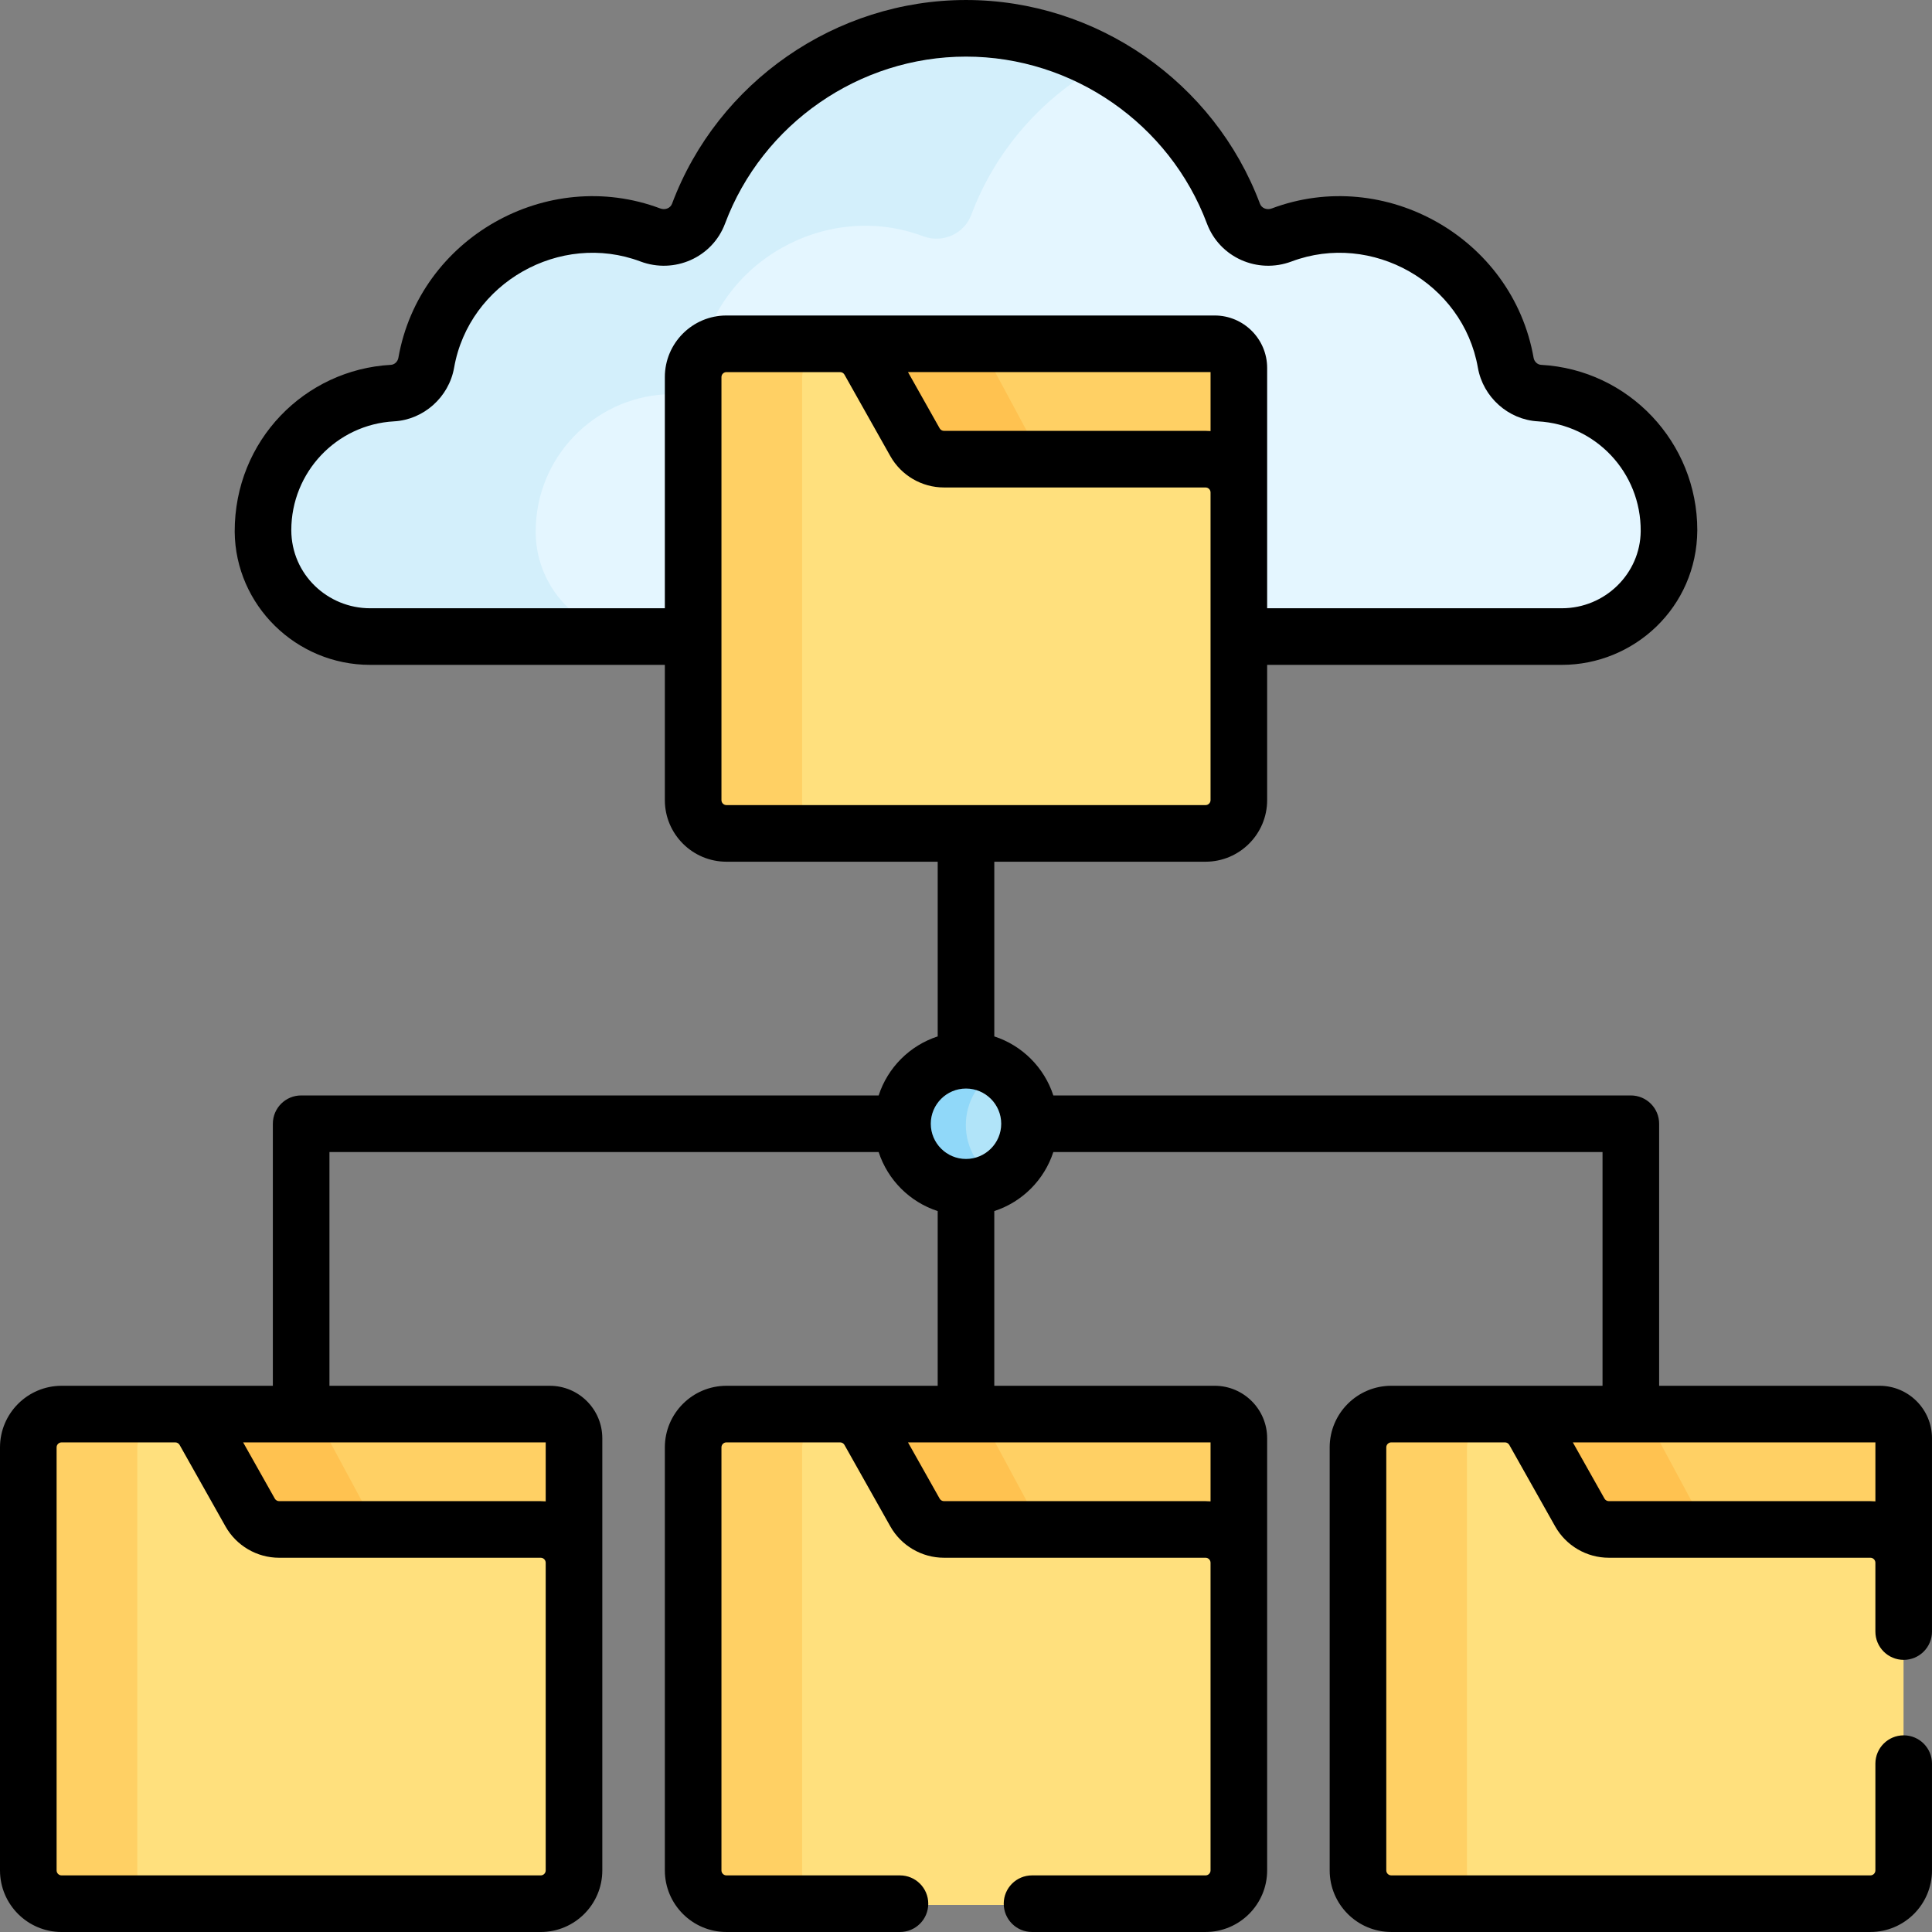 <svg id="Capa_1" enable-background="new 0 0 512 512" height="512" viewBox="0 0 512 512" width="512" xmlns="http://www.w3.org/2000/svg"><rect x="0" y="0" width="512" height="512" fill="#808080" stroke="none"/><g><g><path d="m407.94 104.505c-4.466-.245-8.172-3.636-8.944-8.04-4.797-27.346-33.938-43.434-59.398-33.862-5.104 1.918-10.85-.547-12.764-5.653-10.758-28.693-38.427-49.118-70.876-49.118-32.45 0-60.119 20.425-70.877 49.118-1.915 5.106-7.66 7.571-12.764 5.653-25.461-9.572-54.601 6.516-59.399 33.862-.773 4.404-4.479 7.795-8.944 8.04-18.873 1.038-34.32 16.714-34.32 36.341 0 .114 0 .227.001.341.142 15.463 12.918 27.84 28.383 27.84h85.611l6.933-6.86h131.333l6.35 6.86h85.611c15.464 0 28.24-12.376 28.382-27.84.002-.114.002-.227.002-.341.001-19.627-15.447-35.303-34.32-36.341z" fill="#e4f6ff"/><g><path d="m141.963 141.188c-.001-.114-.001-.227-.001-.341 0-19.627 15.448-35.304 34.32-36.341 4.465-.245 8.171-3.636 8.944-8.04 4.798-27.346 33.938-43.434 59.399-33.862 5.104 1.918 10.849-.547 12.764-5.653 6.416-17.112 18.849-31.28 34.723-39.932-10.742-5.855-23.058-9.186-36.154-9.186-32.45 0-60.119 20.425-70.877 49.118-1.915 5.106-7.66 7.571-12.764 5.653-25.461-9.572-54.601 6.516-59.399 33.862-.773 4.404-4.479 7.795-8.944 8.04-18.873 1.038-34.32 16.714-34.32 36.341 0 .114 0 .227.001.341.142 15.463 12.918 27.84 28.383 27.84h72.309c-15.465-.001-28.242-12.377-28.384-27.84z" fill="#d3effb"/></g><path d="m321.863 91.443c-12.064 0-88.636 0-99.267 0v3.058l3.652 1.333 17.333 28.5h76.333l3.833 6.506h4.517c0-12.281 0-20.548 0-32.995.002-3.536-2.865-6.402-6.401-6.402z" fill="#ffd064"/><path d="m255.957 281.304c-9.297 0-16.833 7.536-16.833 16.833s7.537 16.833 16.833 16.833 16.833-7.537 16.833-16.833-7.536-16.833-16.833-16.833z" fill="#b1e4f9"/><path d="m255.957 298.137c0-6.227 3.39-11.651 8.417-14.563-2.478-1.435-5.347-2.27-8.417-2.27-9.297 0-16.833 7.536-16.833 16.833s7.537 16.833 16.833 16.833c3.07 0 5.939-.835 8.417-2.27-5.027-2.911-8.417-8.336-8.417-14.563z" fill="#90d8f9"/><path d="m279.123 122.472c-1.953-.709-3.634-2.081-4.686-3.948l-12.154-22.586c-.979-1.739-2.498-3.455-4.28-4.494-16.729 0-31.211 0-35.409 0v3.058l3.652 1.333 17.333 28.5h35.542v-1.863z" fill="#ffc250"/><path d="m319.443 122.017h-69.317c-3.186 0-6.125-1.718-7.688-4.494l-12.154-21.586c-1.563-2.776-4.502-4.494-7.688-4.494h-30.125c-4.872 0-8.823 3.95-8.823 8.823v112.106c0 4.873 3.95 8.823 8.823 8.823h126.972c4.872 0 8.823-3.95 8.823-8.823v-81.532c0-4.873-3.951-8.823-8.823-8.823z" fill="#ffe07d"/><path d="m212.565 212.371v-112.106c0-4.872 3.95-8.823 8.823-8.823h-28.917c-4.872 0-8.823 3.95-8.823 8.823v112.106c0 4.873 3.95 8.823 8.823 8.823h28.917c-4.873 0-8.823-3.95-8.823-8.823z" fill="#ffd064"/><path d="m498.054 375.081c-12.064 0-88.636 0-99.267 0v3.058l3.652 1.333 17.333 28.5h76.333l3.833 6.506h4.517c0-12.281 0-20.548 0-32.995.002-3.536-2.865-6.402-6.401-6.402z" fill="#ffd064"/><path d="m455.314 406.11c-1.953-.709-3.634-2.081-4.686-3.948l-12.154-22.586c-.979-1.739-2.498-3.455-4.28-4.494-16.729 0-31.211 0-35.409 0v3.058l3.652 1.333 17.333 28.5h35.542v-1.863z" fill="#ffc250"/><path d="m495.634 405.655h-69.317c-3.186 0-6.125-1.718-7.688-4.494l-12.154-21.586c-1.563-2.776-4.502-4.494-7.688-4.494h-30.125c-4.872 0-8.823 3.95-8.823 8.823v112.106c0 4.873 3.95 8.823 8.823 8.823h126.972c4.872 0 8.823-3.95 8.823-8.823v-81.532c0-4.873-3.951-8.823-8.823-8.823z" fill="#ffe07d"/><path d="m388.756 496.01v-112.107c0-4.872 3.95-8.823 8.823-8.823h-28.917c-4.872 0-8.823 3.95-8.823 8.823v112.107c0 4.873 3.95 8.823 8.823 8.823h28.917c-4.873-.001-8.823-3.951-8.823-8.823z" fill="#ffd064"/><path d="m321.863 375.081c-12.064 0-88.636 0-99.267 0v3.058l3.652 1.333 17.333 28.5h76.333l3.833 6.506h4.517c0-12.281 0-20.548 0-32.995.002-3.536-2.865-6.402-6.401-6.402z" fill="#ffd064"/><path d="m279.123 406.11c-1.953-.709-3.634-2.081-4.686-3.948l-12.154-22.586c-.979-1.739-2.498-3.455-4.28-4.494-16.729 0-31.211 0-35.409 0v3.058l3.652 1.333 17.333 28.5h35.542v-1.863z" fill="#ffc250"/><path d="m319.443 405.655h-69.317c-3.186 0-6.125-1.718-7.688-4.494l-12.154-21.586c-1.563-2.776-4.502-4.494-7.688-4.494h-30.125c-4.872 0-8.823 3.95-8.823 8.823v112.106c0 4.873 3.95 8.823 8.823 8.823h126.972c4.872 0 8.823-3.95 8.823-8.823v-81.532c0-4.873-3.951-8.823-8.823-8.823z" fill="#ffe07d"/><path d="m212.565 496.01v-112.107c0-4.872 3.95-8.823 8.823-8.823h-28.917c-4.872 0-8.823 3.95-8.823 8.823v112.107c0 4.873 3.95 8.823 8.823 8.823h28.917c-4.873-.001-8.823-3.951-8.823-8.823z" fill="#ffd064"/><path d="m145.672 375.081c-12.064 0-88.636 0-99.267 0v3.058l3.652 1.333 17.333 28.5h76.333l3.833 6.506h4.517c0-12.281 0-20.548 0-32.995.002-3.536-2.865-6.402-6.401-6.402z" fill="#ffd064"/><path d="m102.932 406.11c-1.953-.709-3.634-2.081-4.686-3.948l-12.154-22.586c-.979-1.739-2.498-3.455-4.28-4.494-16.729 0-31.211 0-35.409 0v3.058l3.652 1.333 17.333 28.5h35.542v-1.863z" fill="#ffc250"/><path d="m143.252 405.655h-69.317c-3.186 0-6.125-1.718-7.688-4.494l-12.154-21.586c-1.563-2.776-4.502-4.494-7.688-4.494h-30.125c-4.872 0-8.823 3.95-8.823 8.823v112.106c0 4.873 3.95 8.823 8.823 8.823h126.972c4.872 0 8.823-3.95 8.823-8.823v-81.532c0-4.873-3.951-8.823-8.823-8.823z" fill="#ffe07d"/><path d="m36.374 496.01v-112.107c0-4.872 3.95-8.823 8.823-8.823h-28.917c-4.872 0-8.823 3.95-8.823 8.823v112.107c0 4.873 3.95 8.823 8.823 8.823h28.917c-4.873-.001-8.823-3.951-8.823-8.823z" fill="#ffd064"/></g><path d="m498.098 367.248h-58.408v-69.443c0-4.143-3.357-7.5-7.5-7.5h-153.045c-2.402-7.393-8.251-13.243-15.645-15.645v-46.298h55.986c9 0 16.322-7.322 16.322-16.322v-35.845h78.11c19.089 0 35.757-15.195 35.885-35.681 0-23.302-18.188-42.554-41.409-43.829-.946-.053-1.793-.846-1.969-1.848-5.584-31.831-39.431-50.863-69.424-39.587-1.227.464-2.646-.049-3.104-1.265-12.105-32.29-43.41-53.985-77.897-53.985-34.488 0-65.793 21.695-77.899 53.984-.459 1.223-1.881 1.725-3.103 1.266-30-11.276-63.84 7.757-69.425 39.587-.176 1.001-1.021 1.795-1.968 1.848-22.739 1.249-41.466 19.95-41.408 44.238.179 19.449 16.275 35.271 35.883 35.271h78.111v35.845c0 9 7.322 16.322 16.322 16.322h55.987v46.298c-7.394 2.402-13.244 8.252-15.646 15.645h-153.045c-4.143 0-7.5 3.357-7.5 7.5v69.443c-11.049 0-43.506 0-55.985 0-9.002.001-16.324 7.323-16.324 16.323v112.106c0 9.002 7.322 16.324 16.323 16.324h126.972c9 0 16.322-7.322 16.322-16.323 0-11.13 0-102.994 0-114.526 0-7.666-6.236-13.902-13.902-13.902h-58.406v-61.943h145.545c2.402 7.394 8.252 13.243 15.646 15.645v46.298c-11.049 0-43.506 0-55.986 0-9 0-16.322 7.322-16.322 16.322v112.106c0 9.001 7.322 16.323 16.322 16.323h45.986c4.143 0 7.5-3.357 7.5-7.5s-3.357-7.5-7.5-7.5h-45.986c-.729 0-1.322-.594-1.322-1.323v-112.107c0-.729.593-1.322 1.322-1.322h30.125c.478 0 .919.259 1.153.674l12.153 21.586c2.888 5.129 8.338 8.314 14.224 8.314h69.317c.729 0 1.322.594 1.322 1.323v81.531c0 .729-.593 1.323-1.322 1.323h-45.986c-4.143 0-7.5 3.357-7.5 7.5s3.357 7.5 7.5 7.5h45.986c9 0 16.322-7.322 16.322-16.323 0-11.13 0-102.994 0-114.526 0-7.666-6.236-13.902-13.902-13.902h-58.406v-46.298c7.394-2.402 13.243-8.252 15.645-15.645h145.545v61.943c-11.049 0-43.506 0-55.985 0-9.001 0-16.323 7.322-16.323 16.322v112.106c0 9.001 7.322 16.323 16.323 16.323h126.972c9.001 0 16.323-7.322 16.323-16.323v-28.291c0-4.143-3.357-7.5-7.5-7.5s-7.5 3.357-7.5 7.5v28.291c0 .729-.594 1.323-1.323 1.323h-126.972c-.729 0-1.323-.594-1.323-1.323v-112.106c0-.729.594-1.322 1.323-1.322h30.125c.477 0 .918.259 1.152.674l12.153 21.585c2.887 5.129 8.337 8.315 14.224 8.315h69.317c.729 0 1.323.594 1.323 1.323v18.24c0 4.143 3.357 7.5 7.5 7.5s7.5-3.357 7.5-7.5c0-15.383 0-36.043 0-51.235.001-7.666-6.235-13.902-13.901-13.902zm-353.481 128.429c0 .729-.593 1.323-1.322 1.323h-126.972c-.729 0-1.323-.594-1.323-1.323v-112.107c0-.729.594-1.322 1.323-1.322h30.125c.477 0 .918.259 1.152.674l12.153 21.585c2.887 5.129 8.337 8.315 14.224 8.315h69.317c.729 0 1.322.594 1.322 1.323v81.532zm0-113.429v15.627c-.437-.035-.877-.053-1.322-.053h-69.317c-.477 0-.918-.258-1.152-.674l-8.39-14.9zm176.192-268.011c-.437-.035-.877-.053-1.322-.053h-69.317c-.478 0-.919-.259-1.153-.674l-8.389-14.9h80.182v15.627zm-144.618-14.304v61.262h-78.111c-11.204 0-20.842-8.912-20.884-20.681 0-15.34 11.962-28.013 27.231-28.853 7.854-.431 14.548-6.416 15.919-14.232 3.952-22.522 28.122-36.127 49.373-28.138 8.963 3.369 19.041-1.017 22.426-10.04 9.924-26.468 35.585-44.251 63.855-44.251s53.93 17.783 63.854 44.252c3.378 9.004 13.444 13.415 22.426 10.039 21.253-7.993 45.423 5.623 49.372 28.136 1.37 7.817 8.065 13.804 15.921 14.234 15.22.837 27.342 13.485 27.229 29.124-.104 11.254-9.472 20.409-20.883 20.409h-78.11c0-6.267 0-56.789 0-63.682v-.001c0-7.666-6.236-13.902-13.902-13.902h-129.393c-9 0-16.323 7.323-16.323 16.324zm16.323 113.428c-.729 0-1.322-.593-1.322-1.322 0-12.784 0-100.503 0-112.106 0-.729.593-1.322 1.322-1.322h30.125c.478 0 .919.259 1.153.674l12.153 21.586c2.888 5.129 8.338 8.314 14.224 8.314h69.317c.729 0 1.322.593 1.322 1.322v81.532c0 .729-.593 1.322-1.322 1.322zm128.295 168.887v15.627c-.437-.035-.877-.053-1.322-.053h-69.317c-.478 0-.919-.259-1.153-.674l-8.389-14.9zm-64.809-75.11c-5.146 0-9.334-4.187-9.334-9.333s4.188-9.333 9.334-9.333 9.333 4.187 9.333 9.333-4.187 9.333-9.333 9.333zm241 90.737c-.437-.035-.878-.053-1.323-.053h-69.317c-.477 0-.918-.258-1.152-.674l-8.39-14.9h80.182z"/></g></svg>